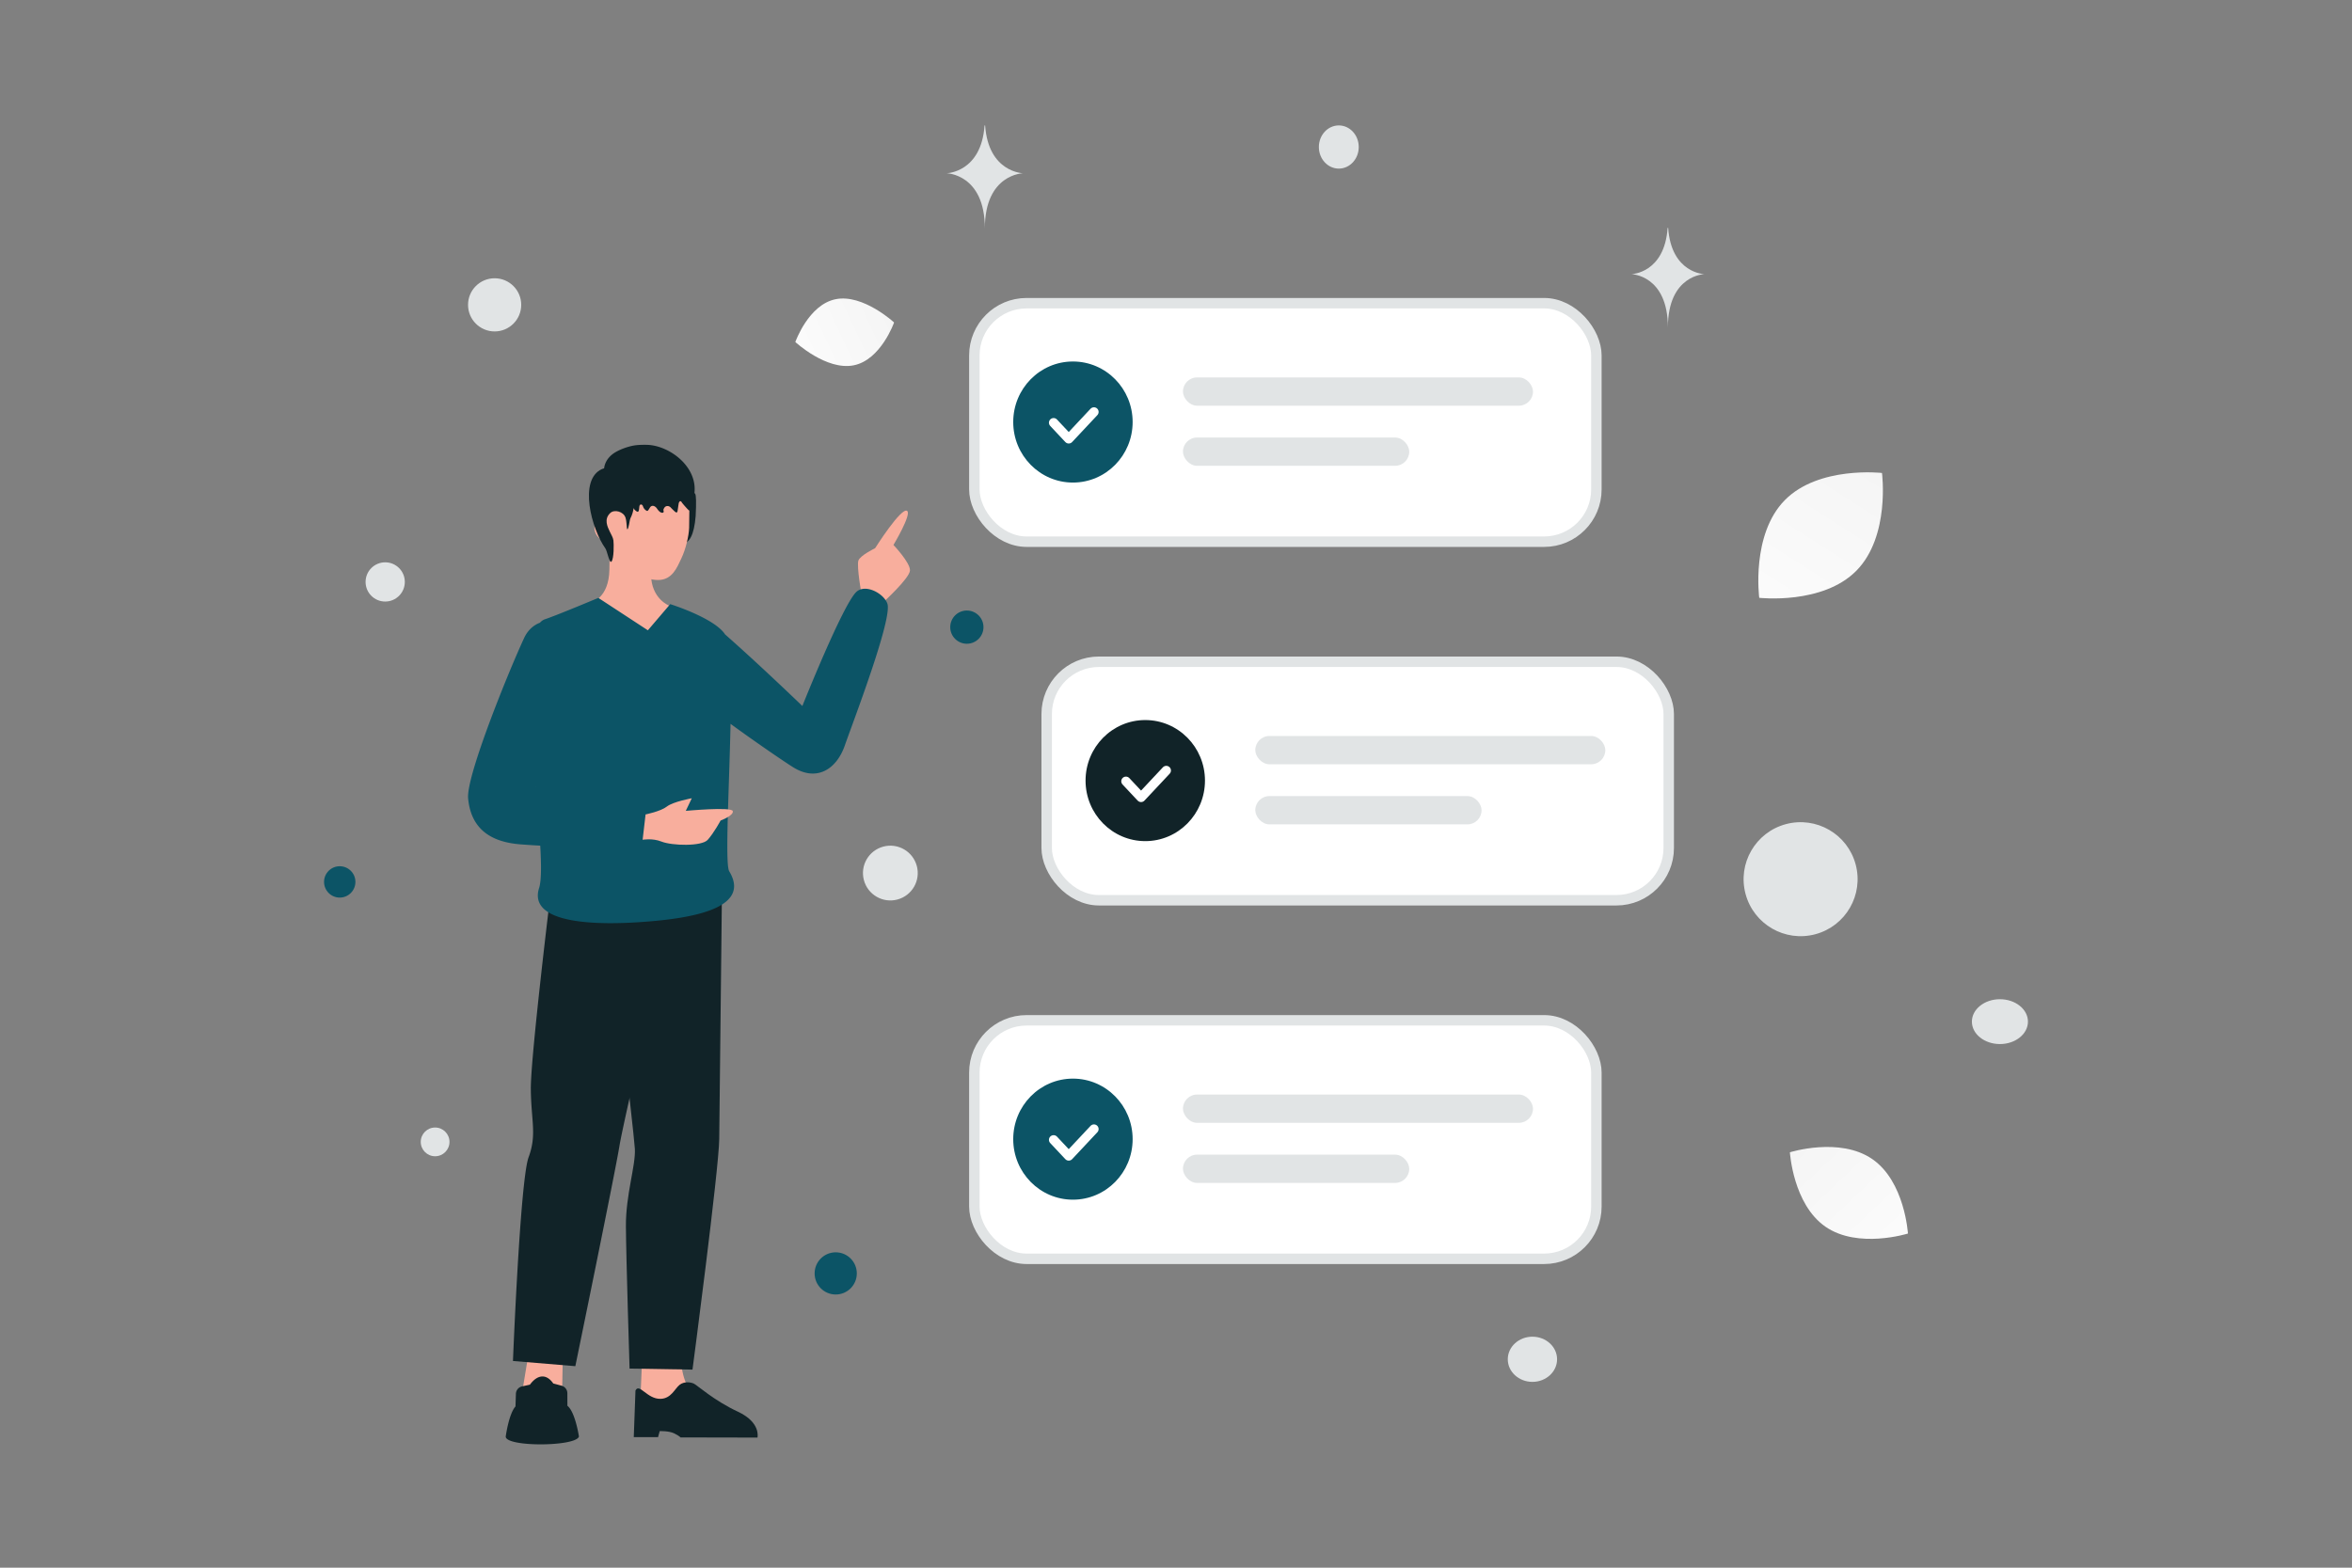 <svg width="900" height="600" viewBox="0 0 900 600" fill="none" xmlns="http://www.w3.org/2000/svg"><rect x="0" y="0" width="900" height="600" fill="#808080" stroke="none"/><path fill="transparent" d="M0 0h900v600H0z"/><rect x="372.838" y="116.039" width="238.028" height="91.282" rx="20" fill="#fff" stroke="#E1E4E5" stroke-width="4"/><rect x="452.662" y="144.451" width="133.942" height="10.824" rx="5.412" fill="#E1E4E5"/><rect x="452.662" y="167.451" width="86.589" height="10.824" rx="5.412" fill="#E1E4E5"/><path fill-rule="evenodd" clip-rule="evenodd" d="M410.561 184.691c-12.617 0-22.846-10.374-22.846-23.168 0-12.795 10.229-23.169 22.846-23.169s22.847 10.374 22.847 23.169c0 12.794-10.23 23.168-22.847 23.168z" fill="#0C5466"/><path d="m418.606 157.662-9.651 10.297-5.794-6.177" stroke="#fff" stroke-width="3.568" stroke-linecap="round" stroke-linejoin="round"/><rect x="400.515" y="253.271" width="238.028" height="91.282" rx="20" fill="#fff" stroke="#E1E4E5" stroke-width="4"/><rect x="480.339" y="281.683" width="133.942" height="10.824" rx="5.412" fill="#E1E4E5"/><rect x="480.339" y="304.683" width="86.589" height="10.824" rx="5.412" fill="#E1E4E5"/><path fill-rule="evenodd" clip-rule="evenodd" d="M438.238 321.923c-12.617 0-22.846-10.374-22.846-23.168 0-12.795 10.229-23.169 22.846-23.169s22.847 10.374 22.847 23.169c0 12.794-10.23 23.168-22.847 23.168z" fill="#112328"/><path d="m446.283 294.894-9.651 10.297-5.794-6.177" stroke="#fff" stroke-width="3.568" stroke-linecap="round" stroke-linejoin="round"/><rect x="372.838" y="390.503" width="238.028" height="91.282" rx="20" fill="#fff" stroke="#E1E4E5" stroke-width="4"/><rect x="452.662" y="418.915" width="133.942" height="10.824" rx="5.412" fill="#E1E4E5"/><rect x="452.662" y="441.915" width="86.589" height="10.824" rx="5.412" fill="#E1E4E5"/><path fill-rule="evenodd" clip-rule="evenodd" d="M410.561 459.155c-12.617 0-22.846-10.374-22.846-23.168 0-12.795 10.229-23.169 22.846-23.169s22.847 10.374 22.847 23.169c0 12.794-10.23 23.168-22.847 23.168z" fill="#0C5466"/><path d="m418.606 432.126-9.651 10.297-5.794-6.177" stroke="#fff" stroke-width="3.568" stroke-linecap="round" stroke-linejoin="round"/><path d="M255.487 201.898c-.582 2.328.191 4.749 1.464 6.782.9 1.436 2.159-.15 3.994-.404 2.839-.398 4.636-3.403 5.25-10.723.285-5.347.151-8.015-.147-8.482-1.06-1.671-3.788-2.23-5.938-2.069" fill="#112328"/><path fill-rule="evenodd" clip-rule="evenodd" d="M260.641 520.083s-.173 10.993 6.613 14.898c6.785 3.906 17.298 11.162 17.298 11.162l-39.992 1.348 1.14-27.507 14.941.099z" fill="#F8AE9D"/><path fill-rule="evenodd" clip-rule="evenodd" d="m243.165 532.197-.651 17.835h9.289l.637-2.298s3.497-.142 5.518.85c2.136 1.05 2.423 1.559 2.423 1.559l29.464.061s1.453-5.764-7.528-9.933c-8.981-4.171-15.521-10.089-16.763-10.695-1.251-.61-3.776-.955-5.554.479-1.777 1.433-3.184 5.202-7.212 5.32-5.185.152-8.163-6.194-9.623-3.178zM231.68 340.659s10.915 92.618 11.255 99.056c.339 6.438-3.506 17.549-3.431 29.592.075 12.044 1.404 54.489 1.404 54.489l24.078.392s10.12-76.701 10.229-88.203c.108-11.502 1.036-94.219 1.036-94.219l-44.571-1.107z" fill="#112328"/><path fill-rule="evenodd" clip-rule="evenodd" d="m202.232 518.15-4.692 28.497 17.298-.087.547-28.857-13.153.447z" fill="#F8AE9D"/><path fill-rule="evenodd" clip-rule="evenodd" d="M199.776 530.605a3 3 0 0 0-2.361 2.833l-.16 4.852c-2.467 2.743-3.622 10.707-3.728 11.473a.592.592 0 0 0-.006.126c.286 3.888 25.775 3.825 27.921.144.078-.134.083-.29.058-.444-.239-1.467-1.645-9.408-4.383-11.555l-.018-4.802a3 3 0 0 0-2.22-2.886l-3.178-.854c-2.528-3.698-5.975-3.567-8.928.462l-2.997.651zm10.949-189.074s-7.709 63.19-7.604 75.291c.104 12.102 2.372 17.416-.855 26.097-3.228 8.681-5.981 77.97-5.981 77.97l23.868 1.988s15.247-74.143 16.905-84.423c1.659-10.28 22.151-97.795 22.151-97.795l-48.484.872z" fill="#112328"/><path fill-rule="evenodd" clip-rule="evenodd" d="M329.738 227.916s-1.993-11.105-1.276-13.354c.612-1.944 6.397-4.746 6.397-4.746s10.061-15.894 12.263-14.276c1.791 1.312-5.24 13.03-5.24 13.03s6.412 6.726 6.322 9.733c-.09 3.007-10.464 12.42-10.464 12.42l-8.002-2.807zm-103.408 2.609s6.626-1.555 6.856-12.413c.23-10.857.068-14.563.068-14.563l15.71-.264s.158 12.101.161 16.477c.006 9.529 7.083 12.103 7.083 12.103s-.589 10.419-13.814 11.163c-10.326.581-16.064-12.503-16.064-12.503z" fill="#F8AE9D"/><path fill-rule="evenodd" clip-rule="evenodd" d="M231.812 198.06c-6.512-.252-5.45 9.28 1.314 9.267 0 0 7.269 14.616 18.682 14.654 5.497.019 7.292-4.878 8.94-8.316 1.648-3.437 2.857-8.579 2.958-11.727.108-3.357.122-14.385.122-14.385l-32.27-.014.254 10.521z" fill="#F8AE9D"/><path fill-rule="evenodd" clip-rule="evenodd" d="M256.455 231.219s16.923 5.283 21.002 11.593c13.137 11.542 29.569 27.392 29.569 27.392s15.649-39.276 20.765-43.754c3.5-3.064 10.474.725 11.774 4.618 1.669 5.001-9.049 34.334-14.111 48.187-.981 2.684-1.749 4.787-2.174 6.02-3.087 8.955-10.597 14.091-19.737 8.399-3.684-2.294-14.647-9.812-24.001-16.628-.146 7.16-.393 14.705-.627 21.871v.001c-.568 17.409-1.064 32.58.127 34.551 5.899 9.771-1.945 16.479-27.915 18.943-25.969 2.465-49.009.446-44.828-12.593.871-2.718.86-8.566.426-16.163a305.858 305.858 0 0 1-7.627-.503c-10.838-.854-18.854-5.511-19.972-17.606-.783-8.47 15.353-48.233 21.404-61.307 1.415-3.059 3.603-4.964 6.083-5.913.577-.644 1.227-1.097 1.957-1.338 4.445-1.465 20.381-8.16 20.381-8.16l18.957 12.403 8.547-10.013zm-51.486 69.994-.043.11.053.007-.01-.117z" fill="#0C5466"/><path fill-rule="evenodd" clip-rule="evenodd" d="M247.032 311.707s5.782-1.163 8.149-3.02c2.365-1.858 9.532-3.171 9.532-3.171l-2.293 4.828s17.564-1.649 17.98.084c.417 1.732-4.664 3.616-4.664 3.616s-2.505 4.68-4.93 7.392c-2.295 2.567-13.695 2.261-17.692.659-3.453-1.383-7.208-.691-7.208-.691l1.126-9.697z" fill="#F8AE9D"/><path d="M233.583 187.988c.951 1.246 2.628 1.52 4.01 1.766 1.858.331 2.777 1.021 3.741 2.871.611 1.182 1.221 2.477 2.314 3.117.89.524.863-.801.995-1.826a2.018 2.018 0 0 1 .056-.284c.212-.819 1.081-.682 1.334.126.231.732.726 1.351 1.356 1.696.103.056.212.105.321.084.148-.021.264-.162.36-.288.201-.264.4-.598.606-.951.68-1.17 1.977-.759 2.736.36.476.696 1.042 1.414 1.819 1.576.251.056.566.014.682-.232.147-.303-.084-.606-.045-.915.032-.289.154-.415.289-.662.526-.949 1.746-.984 2.49-.193a27.806 27.806 0 0 0 1.617 1.587c.238.211.585.422.823.211.128-.113.16-.303.186-.486.135-.893.264-1.787.399-2.681.077-.499.34-1.154.79-1.027.219.063.347.296.469.507.148.267 2.79 3.314 2.841 3.082.412-1.731 1.254-3.307 1.665-5.038 2.661-11.139-9.146-20.096-18.164-20.145-2.005-.014-3.837.019-5.785.49-2.076.507-4.267 1.311-6.151 2.444-2.641 1.583-4.64 4.461-4.126 7.895" fill="#112328"/><path d="M240.916 184.388c1.272 1.454 1.608 3.5 1.727 5.433.174 2.915-.063 5.944-1.397 8.532-.38.736-.66 4.382-1.246 4.18-.187-.063-.156-2.89-.649-4.413-.76-2.361-4.263-3.262-5.84-1.77-2.519 2.374-1.041 5.258-.206 7.052.499 1.083 1.29 2.298 1.427 3.444.169 1.467.219 6.812-.729 8.059-.791 1.045-1.633-4.004-2.35-4.999-5.304-7.411-10.391-26.28-1.334-30.373 1.378-.623 5.629-.944 6.919-.151" fill="#112328"/><path d="M326.653 139.822c-10.433 2.068-22.317-8.922-22.317-8.922s5.039-14.337 15.476-16.396c10.433-2.068 22.313 8.914 22.313 8.914s-5.039 14.337-15.472 16.404z" fill="url(#a)"/><path d="M698.56 469.526c12.468 8.588 31.517 2.585 31.517 2.585s-1.18-19.926-13.657-28.506c-12.468-8.588-31.508-2.593-31.508-2.593s1.179 19.925 13.648 28.514z" fill="url(#b)"/><path d="M710.389 218.388c-12.965 13.196-37.21 10.414-37.21 10.414s-3.208-24.177 9.769-37.365c12.965-13.196 37.198-10.422 37.198-10.422s3.208 24.177-9.757 37.373z" fill="url(#c)"/><circle cx="319.79" cy="487.373" r="8.072" transform="rotate(180 319.79 487.373)" fill="#0C5466"/><circle r="6" transform="matrix(-1 0 0 1 130 337.533)" fill="#0C5466"/><circle r="6.359" transform="matrix(-1 0 0 1 369.971 240.025)" fill="#0C5466"/><ellipse rx="9.432" ry="8.646" transform="matrix(-1 0 0 1 586.388 520.237)" fill="#E1E4E5"/><circle r="5.5" transform="matrix(-1 0 0 1 166.5 437.033)" fill="#E1E4E5"/><circle r="7.507" transform="matrix(-1 0 0 1 147.397 222.723)" fill="#E1E4E5"/><ellipse rx="7.63" ry="8.266" transform="matrix(-1 0 0 1 512.297 56.266)" fill="#E1E4E5"/><circle r="10.48" transform="scale(1 -1) rotate(-75 -47.385 -389.076)" fill="#E1E4E5"/><circle r="10.174" transform="matrix(-1 0 0 1 189.273 116.674)" fill="#E1E4E5"/><ellipse rx="10.725" ry="8.58" transform="matrix(-1 0 0 1 765.275 391.011)" fill="#E1E4E5"/><circle r="21.811" transform="scale(1 -1) rotate(-75 125.241 -617.212)" fill="#E1E4E5"/><path d="M638.123 87.21h.203c1.204 17.445 13.89 17.714 13.89 17.714s-13.989.279-13.989 20.438c0-20.159-13.989-20.438-13.989-20.438s12.681-.269 13.885-17.715zM376.747 48h.212c1.259 18.028 14.522 18.305 14.522 18.305s-14.625.289-14.625 21.12c0-20.831-14.625-21.12-14.625-21.12s13.257-.277 14.516-18.305z" fill="#E1E4E5"/><defs><linearGradient id="a" x1="287.131" y1="143.974" x2="377.174" y2="101.799" gradientUnits="userSpaceOnUse"><stop stop-color="#fff"/><stop offset="1" stop-color="#EEE"/></linearGradient><linearGradient id="b" x1="747.13" y1="497.705" x2="648.98" y2="394.209" gradientUnits="userSpaceOnUse"><stop stop-color="#fff"/><stop offset="1" stop-color="#EEE"/></linearGradient><linearGradient id="c" x1="658.66" y1="263.462" x2="752.391" y2="116.532" gradientUnits="userSpaceOnUse"><stop stop-color="#fff"/><stop offset="1" stop-color="#EEE"/></linearGradient></defs></svg>